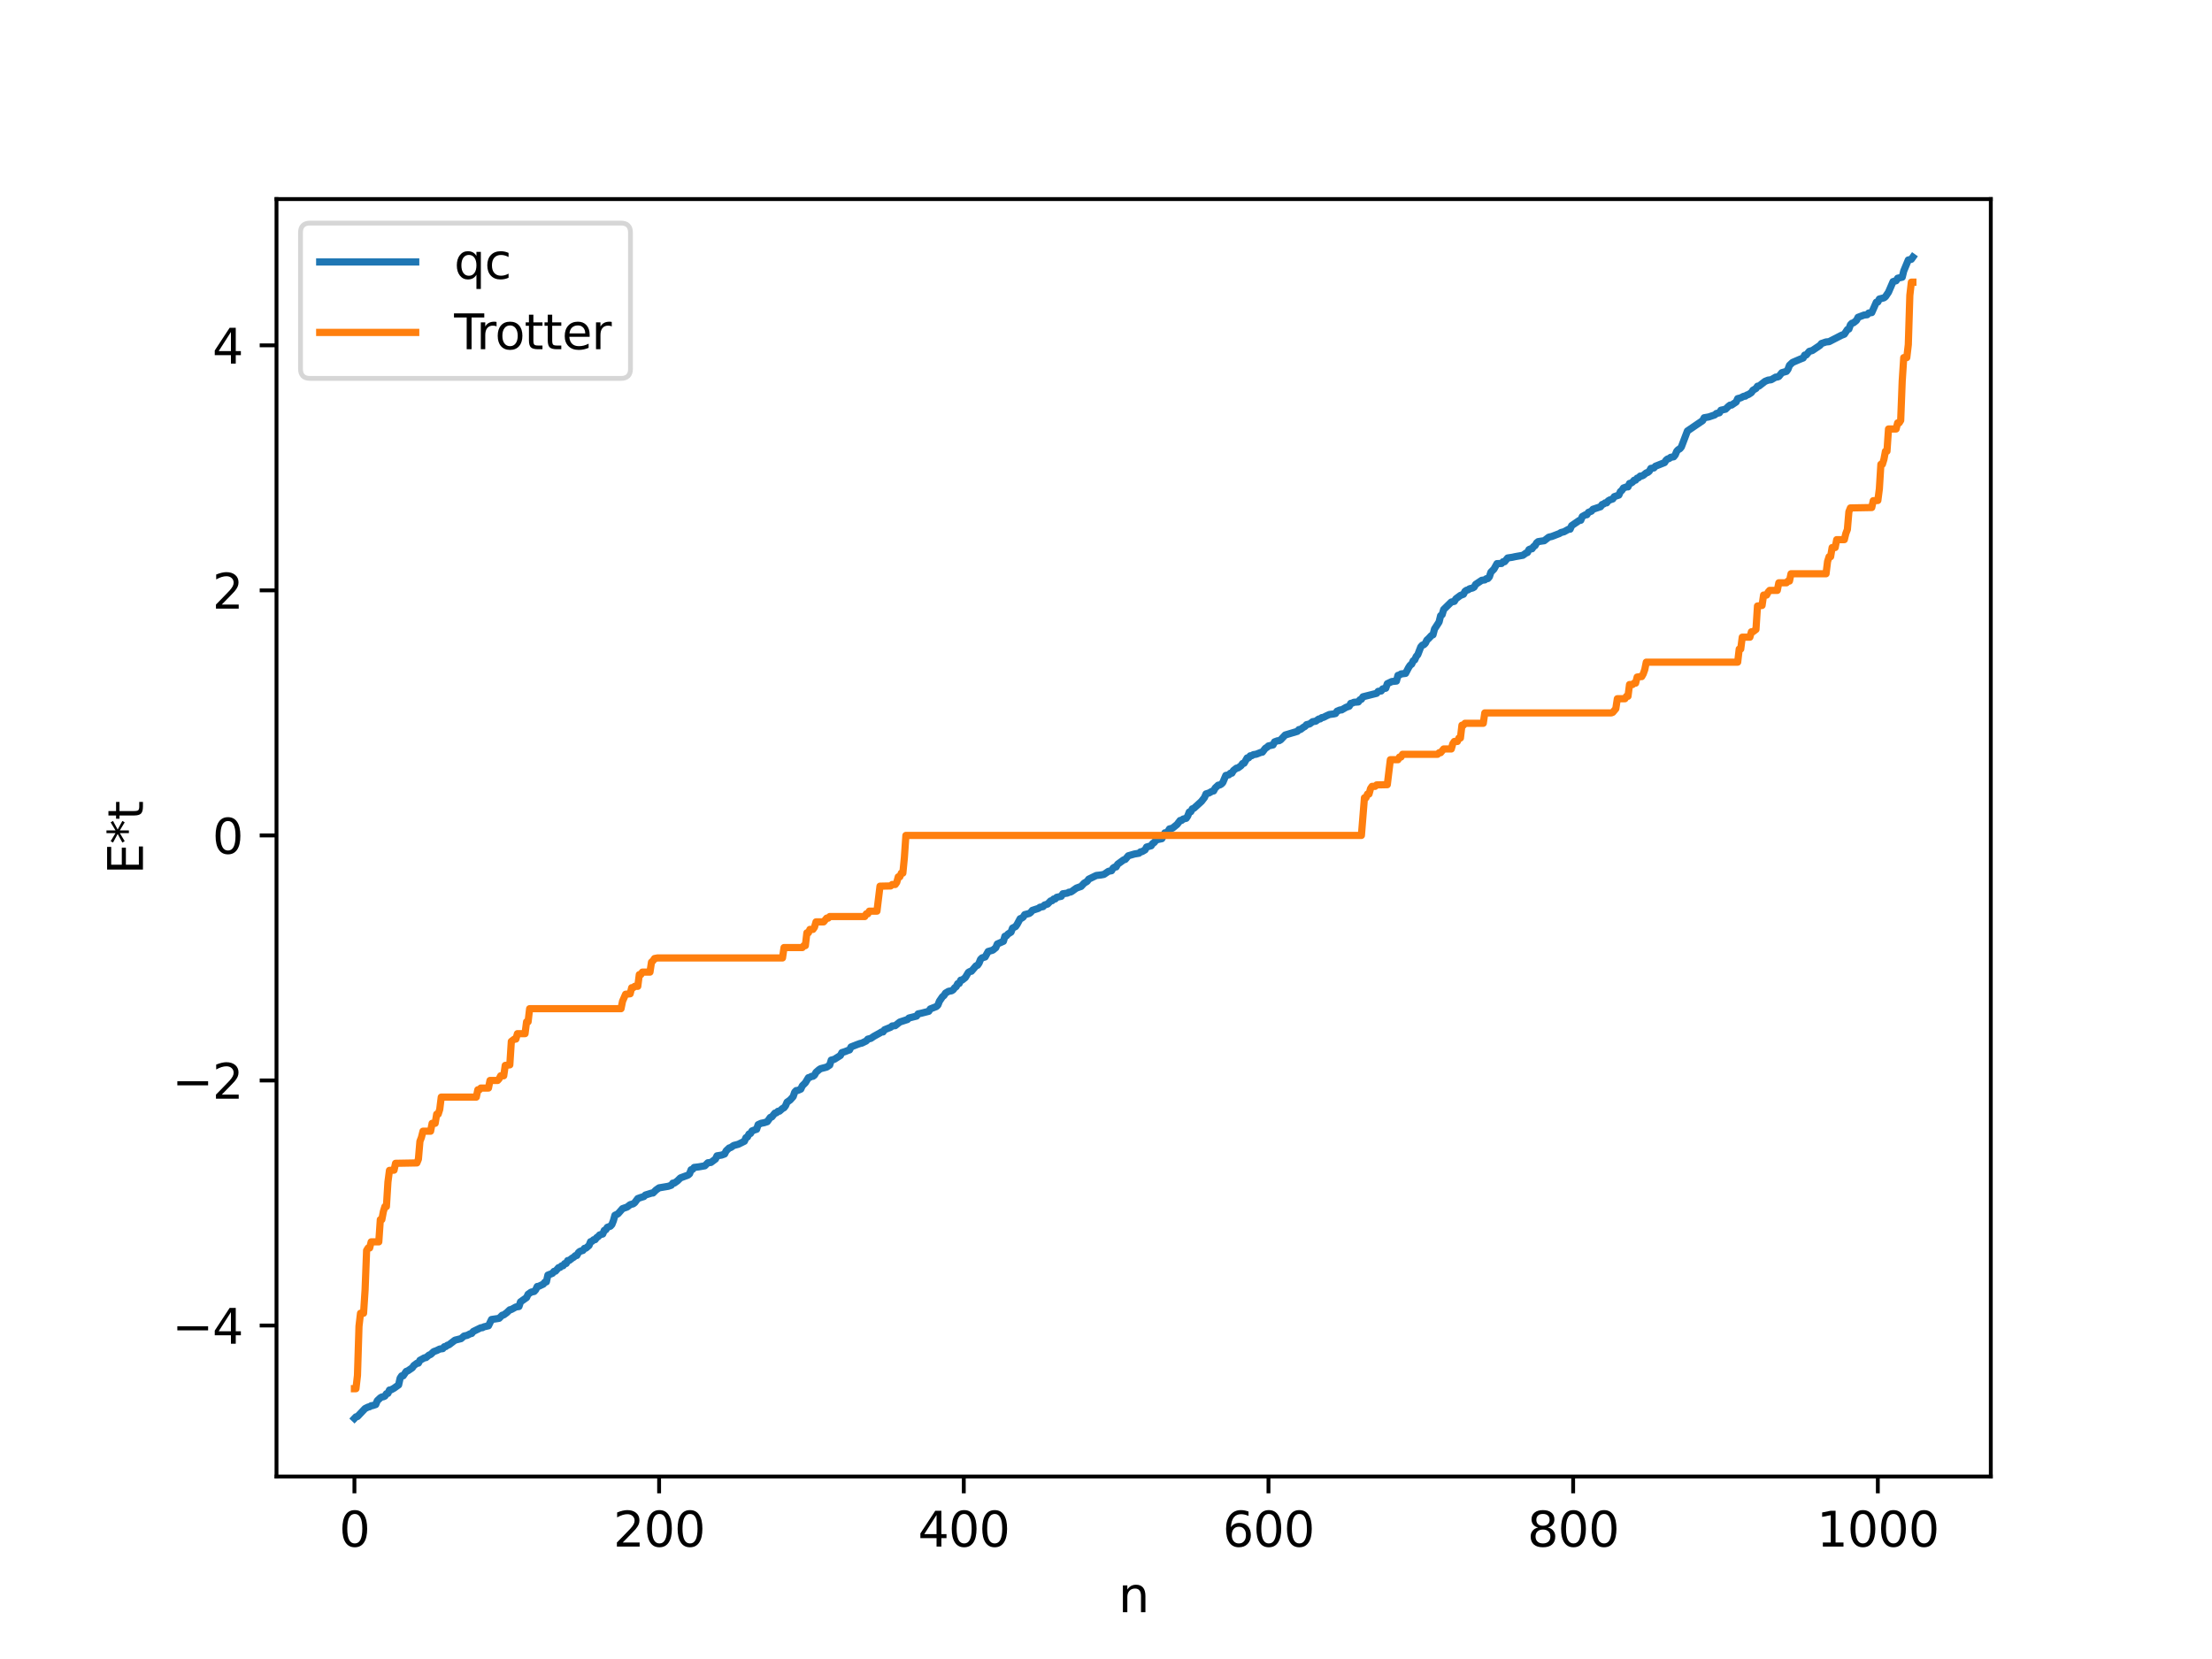 <?xml version="1.0" encoding="utf-8" standalone="no"?>
<!DOCTYPE svg PUBLIC "-//W3C//DTD SVG 1.1//EN"
  "http://www.w3.org/Graphics/SVG/1.1/DTD/svg11.dtd">
<svg xmlns:xlink="http://www.w3.org/1999/xlink" width="460.8pt" height="345.6pt" viewBox="0 0 460.8 345.6" xmlns="http://www.w3.org/2000/svg" version="1.1">
 <defs>
  <style type="text/css">*{stroke-linejoin: round; stroke-linecap: butt}</style>
 </defs>
 <g id="figure_1">
  <g id="patch_1">
   <path d="M 0 345.6 
L 460.8 345.6 
L 460.8 0 
L 0 0 
z
" style="fill: #ffffff"/>
  </g>
  <g id="axes_1">
   <g id="patch_2">
    <path d="M 57.6 307.584 
L 414.72 307.584 
L 414.72 41.472 
L 57.6 41.472 
z
" style="fill: #ffffff"/>
   </g>
   <g id="matplotlib.axis_1">
    <g id="xtick_1">
     <g id="line2d_1">
      <defs>
       <path id="md3eb823f29" d="M 0 0 
L 0 3.5 
" style="stroke: #000000; stroke-width: 0.8"/>
      </defs>
      <g>
       <use xlink:href="#md3eb823f29" x="73.833" y="307.584" style="stroke: #000000; stroke-width: 0.8"/>
      </g>
     </g>
     <g id="text_1">
      <!-- 0 -->
      <g transform="translate(70.651 322.182) scale(0.1 -0.1)">
       <defs>
        <path id="DejaVuSans-30" d="M 2034 4250 
Q 1547 4250 1301 3770 
Q 1056 3291 1056 2328 
Q 1056 1369 1301 889 
Q 1547 409 2034 409 
Q 2525 409 2770 889 
Q 3016 1369 3016 2328 
Q 3016 3291 2770 3770 
Q 2525 4250 2034 4250 
z
M 2034 4750 
Q 2819 4750 3233 4129 
Q 3647 3509 3647 2328 
Q 3647 1150 3233 529 
Q 2819 -91 2034 -91 
Q 1250 -91 836 529 
Q 422 1150 422 2328 
Q 422 3509 836 4129 
Q 1250 4750 2034 4750 
z
" transform="scale(0.016)"/>
       </defs>
       <use xlink:href="#DejaVuSans-30"/>
      </g>
     </g>
    </g>
    <g id="xtick_2">
     <g id="line2d_2">
      <g>
       <use xlink:href="#md3eb823f29" x="137.304" y="307.584" style="stroke: #000000; stroke-width: 0.8"/>
      </g>
     </g>
     <g id="text_2">
      <!-- 200 -->
      <g transform="translate(127.76 322.182) scale(0.1 -0.1)">
       <defs>
        <path id="DejaVuSans-32" d="M 1228 531 
L 3431 531 
L 3431 0 
L 469 0 
L 469 531 
Q 828 903 1448 1529 
Q 2069 2156 2228 2338 
Q 2531 2678 2651 2914 
Q 2772 3150 2772 3378 
Q 2772 3750 2511 3984 
Q 2250 4219 1831 4219 
Q 1534 4219 1204 4116 
Q 875 4013 500 3803 
L 500 4441 
Q 881 4594 1212 4672 
Q 1544 4750 1819 4750 
Q 2544 4750 2975 4387 
Q 3406 4025 3406 3419 
Q 3406 3131 3298 2873 
Q 3191 2616 2906 2266 
Q 2828 2175 2409 1742 
Q 1991 1309 1228 531 
z
" transform="scale(0.016)"/>
       </defs>
       <use xlink:href="#DejaVuSans-32"/>
       <use xlink:href="#DejaVuSans-30" x="63.623"/>
       <use xlink:href="#DejaVuSans-30" x="127.246"/>
      </g>
     </g>
    </g>
    <g id="xtick_3">
     <g id="line2d_3">
      <g>
       <use xlink:href="#md3eb823f29" x="200.775" y="307.584" style="stroke: #000000; stroke-width: 0.8"/>
      </g>
     </g>
     <g id="text_3">
      <!-- 400 -->
      <g transform="translate(191.231 322.182) scale(0.1 -0.1)">
       <defs>
        <path id="DejaVuSans-34" d="M 2419 4116 
L 825 1625 
L 2419 1625 
L 2419 4116 
z
M 2253 4666 
L 3047 4666 
L 3047 1625 
L 3713 1625 
L 3713 1100 
L 3047 1100 
L 3047 0 
L 2419 0 
L 2419 1100 
L 313 1100 
L 313 1709 
L 2253 4666 
z
" transform="scale(0.016)"/>
       </defs>
       <use xlink:href="#DejaVuSans-34"/>
       <use xlink:href="#DejaVuSans-30" x="63.623"/>
       <use xlink:href="#DejaVuSans-30" x="127.246"/>
      </g>
     </g>
    </g>
    <g id="xtick_4">
     <g id="line2d_4">
      <g>
       <use xlink:href="#md3eb823f29" x="264.246" y="307.584" style="stroke: #000000; stroke-width: 0.8"/>
      </g>
     </g>
     <g id="text_4">
      <!-- 600 -->
      <g transform="translate(254.702 322.182) scale(0.1 -0.1)">
       <defs>
        <path id="DejaVuSans-36" d="M 2113 2584 
Q 1688 2584 1439 2293 
Q 1191 2003 1191 1497 
Q 1191 994 1439 701 
Q 1688 409 2113 409 
Q 2538 409 2786 701 
Q 3034 994 3034 1497 
Q 3034 2003 2786 2293 
Q 2538 2584 2113 2584 
z
M 3366 4563 
L 3366 3988 
Q 3128 4100 2886 4159 
Q 2644 4219 2406 4219 
Q 1781 4219 1451 3797 
Q 1122 3375 1075 2522 
Q 1259 2794 1537 2939 
Q 1816 3084 2150 3084 
Q 2853 3084 3261 2657 
Q 3669 2231 3669 1497 
Q 3669 778 3244 343 
Q 2819 -91 2113 -91 
Q 1303 -91 875 529 
Q 447 1150 447 2328 
Q 447 3434 972 4092 
Q 1497 4750 2381 4750 
Q 2619 4750 2861 4703 
Q 3103 4656 3366 4563 
z
" transform="scale(0.016)"/>
       </defs>
       <use xlink:href="#DejaVuSans-36"/>
       <use xlink:href="#DejaVuSans-30" x="63.623"/>
       <use xlink:href="#DejaVuSans-30" x="127.246"/>
      </g>
     </g>
    </g>
    <g id="xtick_5">
     <g id="line2d_5">
      <g>
       <use xlink:href="#md3eb823f29" x="327.717" y="307.584" style="stroke: #000000; stroke-width: 0.8"/>
      </g>
     </g>
     <g id="text_5">
      <!-- 800 -->
      <g transform="translate(318.173 322.182) scale(0.1 -0.1)">
       <defs>
        <path id="DejaVuSans-38" d="M 2034 2216 
Q 1584 2216 1326 1975 
Q 1069 1734 1069 1313 
Q 1069 891 1326 650 
Q 1584 409 2034 409 
Q 2484 409 2743 651 
Q 3003 894 3003 1313 
Q 3003 1734 2745 1975 
Q 2488 2216 2034 2216 
z
M 1403 2484 
Q 997 2584 770 2862 
Q 544 3141 544 3541 
Q 544 4100 942 4425 
Q 1341 4750 2034 4750 
Q 2731 4750 3128 4425 
Q 3525 4100 3525 3541 
Q 3525 3141 3298 2862 
Q 3072 2584 2669 2484 
Q 3125 2378 3379 2068 
Q 3634 1759 3634 1313 
Q 3634 634 3220 271 
Q 2806 -91 2034 -91 
Q 1263 -91 848 271 
Q 434 634 434 1313 
Q 434 1759 690 2068 
Q 947 2378 1403 2484 
z
M 1172 3481 
Q 1172 3119 1398 2916 
Q 1625 2713 2034 2713 
Q 2441 2713 2670 2916 
Q 2900 3119 2900 3481 
Q 2900 3844 2670 4047 
Q 2441 4250 2034 4250 
Q 1625 4250 1398 4047 
Q 1172 3844 1172 3481 
z
" transform="scale(0.016)"/>
       </defs>
       <use xlink:href="#DejaVuSans-38"/>
       <use xlink:href="#DejaVuSans-30" x="63.623"/>
       <use xlink:href="#DejaVuSans-30" x="127.246"/>
      </g>
     </g>
    </g>
    <g id="xtick_6">
     <g id="line2d_6">
      <g>
       <use xlink:href="#md3eb823f29" x="391.188" y="307.584" style="stroke: #000000; stroke-width: 0.8"/>
      </g>
     </g>
     <g id="text_6">
      <!-- 1000 -->
      <g transform="translate(378.463 322.182) scale(0.1 -0.1)">
       <defs>
        <path id="DejaVuSans-31" d="M 794 531 
L 1825 531 
L 1825 4091 
L 703 3866 
L 703 4441 
L 1819 4666 
L 2450 4666 
L 2450 531 
L 3481 531 
L 3481 0 
L 794 0 
L 794 531 
z
" transform="scale(0.016)"/>
       </defs>
       <use xlink:href="#DejaVuSans-31"/>
       <use xlink:href="#DejaVuSans-30" x="63.623"/>
       <use xlink:href="#DejaVuSans-30" x="127.246"/>
       <use xlink:href="#DejaVuSans-30" x="190.869"/>
      </g>
     </g>
    </g>
    <g id="text_7">
     <!-- n -->
     <g transform="translate(232.991 335.861) scale(0.1 -0.1)">
      <defs>
       <path id="DejaVuSans-6e" d="M 3513 2113 
L 3513 0 
L 2938 0 
L 2938 2094 
Q 2938 2591 2744 2837 
Q 2550 3084 2163 3084 
Q 1697 3084 1428 2787 
Q 1159 2491 1159 1978 
L 1159 0 
L 581 0 
L 581 3500 
L 1159 3500 
L 1159 2956 
Q 1366 3272 1645 3428 
Q 1925 3584 2291 3584 
Q 2894 3584 3203 3211 
Q 3513 2838 3513 2113 
z
" transform="scale(0.016)"/>
      </defs>
      <use xlink:href="#DejaVuSans-6e"/>
     </g>
    </g>
   </g>
   <g id="matplotlib.axis_2">
    <g id="ytick_1">
     <g id="line2d_7">
      <defs>
       <path id="mb6eda4b73c" d="M 0 0 
L -3.5 0 
" style="stroke: #000000; stroke-width: 0.8"/>
      </defs>
      <g>
       <use xlink:href="#mb6eda4b73c" x="57.6" y="276.125" style="stroke: #000000; stroke-width: 0.8"/>
      </g>
     </g>
     <g id="text_8">
      <!-- −4 -->
      <g transform="translate(35.858 279.924) scale(0.1 -0.1)">
       <defs>
        <path id="DejaVuSans-2212" d="M 678 2272 
L 4684 2272 
L 4684 1741 
L 678 1741 
L 678 2272 
z
" transform="scale(0.016)"/>
       </defs>
       <use xlink:href="#DejaVuSans-2212"/>
       <use xlink:href="#DejaVuSans-34" x="83.789"/>
      </g>
     </g>
    </g>
    <g id="ytick_2">
     <g id="line2d_8">
      <g>
       <use xlink:href="#mb6eda4b73c" x="57.6" y="225.08" style="stroke: #000000; stroke-width: 0.8"/>
      </g>
     </g>
     <g id="text_9">
      <!-- −2 -->
      <g transform="translate(35.858 228.879) scale(0.1 -0.1)">
       <use xlink:href="#DejaVuSans-2212"/>
       <use xlink:href="#DejaVuSans-32" x="83.789"/>
      </g>
     </g>
    </g>
    <g id="ytick_3">
     <g id="line2d_9">
      <g>
       <use xlink:href="#mb6eda4b73c" x="57.6" y="174.035" style="stroke: #000000; stroke-width: 0.8"/>
      </g>
     </g>
     <g id="text_10">
      <!-- 0 -->
      <g transform="translate(44.237 177.834) scale(0.1 -0.1)">
       <use xlink:href="#DejaVuSans-30"/>
      </g>
     </g>
    </g>
    <g id="ytick_4">
     <g id="line2d_10">
      <g>
       <use xlink:href="#mb6eda4b73c" x="57.6" y="122.989" style="stroke: #000000; stroke-width: 0.8"/>
      </g>
     </g>
     <g id="text_11">
      <!-- 2 -->
      <g transform="translate(44.237 126.789) scale(0.1 -0.1)">
       <use xlink:href="#DejaVuSans-32"/>
      </g>
     </g>
    </g>
    <g id="ytick_5">
     <g id="line2d_11">
      <g>
       <use xlink:href="#mb6eda4b73c" x="57.6" y="71.944" style="stroke: #000000; stroke-width: 0.8"/>
      </g>
     </g>
     <g id="text_12">
      <!-- 4 -->
      <g transform="translate(44.237 75.744) scale(0.1 -0.1)">
       <use xlink:href="#DejaVuSans-34"/>
      </g>
     </g>
    </g>
    <g id="text_13">
     <!-- E*t -->
     <g transform="translate(29.778 182.148) rotate(-90) scale(0.1 -0.1)">
      <defs>
       <path id="DejaVuSans-45" d="M 628 4666 
L 3578 4666 
L 3578 4134 
L 1259 4134 
L 1259 2753 
L 3481 2753 
L 3481 2222 
L 1259 2222 
L 1259 531 
L 3634 531 
L 3634 0 
L 628 0 
L 628 4666 
z
" transform="scale(0.016)"/>
       <path id="DejaVuSans-2a" d="M 3009 3897 
L 1888 3291 
L 3009 2681 
L 2828 2375 
L 1778 3009 
L 1778 1831 
L 1422 1831 
L 1422 3009 
L 372 2375 
L 191 2681 
L 1313 3291 
L 191 3897 
L 372 4206 
L 1422 3572 
L 1422 4750 
L 1778 4750 
L 1778 3572 
L 2828 4206 
L 3009 3897 
z
" transform="scale(0.016)"/>
       <path id="DejaVuSans-74" d="M 1172 4494 
L 1172 3500 
L 2356 3500 
L 2356 3053 
L 1172 3053 
L 1172 1153 
Q 1172 725 1289 603 
Q 1406 481 1766 481 
L 2356 481 
L 2356 0 
L 1766 0 
Q 1100 0 847 248 
Q 594 497 594 1153 
L 594 3053 
L 172 3053 
L 172 3500 
L 594 3500 
L 594 4494 
L 1172 4494 
z
" transform="scale(0.016)"/>
      </defs>
      <use xlink:href="#DejaVuSans-45"/>
      <use xlink:href="#DejaVuSans-2a" x="63.184"/>
      <use xlink:href="#DejaVuSans-74" x="113.184"/>
     </g>
    </g>
   </g>
   <g id="line2d_12">
    <path d="M 73.833 295.488 
L 74.15 295.158 
L 74.467 295.091 
L 76.054 293.421 
L 76.689 293.114 
L 77.006 293.047 
L 77.324 292.836 
L 77.641 292.805 
L 78.276 292.59 
L 78.593 291.799 
L 79.228 291.201 
L 79.545 291.012 
L 79.862 290.974 
L 80.18 290.825 
L 80.497 290.337 
L 80.815 290.263 
L 81.132 289.568 
L 81.449 289.536 
L 82.084 289.184 
L 83.036 288.504 
L 83.353 287.098 
L 83.671 286.617 
L 83.988 286.608 
L 84.623 285.688 
L 84.94 285.58 
L 85.892 284.933 
L 86.21 284.467 
L 86.844 284 
L 87.162 283.964 
L 87.479 283.372 
L 88.431 282.853 
L 88.748 282.81 
L 89.383 282.281 
L 89.7 282.17 
L 90.335 281.575 
L 90.97 281.34 
L 91.605 281.027 
L 92.239 280.945 
L 92.557 280.548 
L 92.874 280.507 
L 93.191 280.237 
L 93.509 280.155 
L 94.778 279.182 
L 96.048 278.861 
L 96.682 278.313 
L 97.317 278.178 
L 97.952 277.848 
L 98.269 277.782 
L 98.586 277.373 
L 100.173 276.59 
L 100.491 276.585 
L 100.808 276.405 
L 101.76 276.185 
L 102.395 274.874 
L 103.664 274.682 
L 103.981 274.627 
L 104.616 273.984 
L 104.934 273.919 
L 105.568 273.453 
L 106.203 272.852 
L 106.52 272.789 
L 107.472 272.264 
L 108.107 272.172 
L 108.424 271.208 
L 109.694 270.305 
L 110.011 269.622 
L 110.646 269.171 
L 111.281 269.033 
L 111.598 268.679 
L 111.915 268 
L 112.233 267.959 
L 113.185 267.506 
L 113.502 267.098 
L 113.82 267.036 
L 114.137 265.625 
L 115.089 265.252 
L 115.406 264.852 
L 115.724 264.806 
L 116.358 264.08 
L 116.676 264.022 
L 116.993 263.707 
L 117.31 263.675 
L 117.628 263.233 
L 117.945 263.204 
L 118.262 262.6 
L 118.58 262.571 
L 119.215 262.079 
L 119.532 261.895 
L 119.849 261.581 
L 120.167 261.534 
L 120.484 260.965 
L 120.801 260.683 
L 121.436 260.486 
L 121.753 260.058 
L 122.071 260.002 
L 122.705 259.458 
L 123.023 258.665 
L 123.34 258.588 
L 123.658 258.267 
L 123.975 258.242 
L 124.292 257.812 
L 124.61 257.61 
L 124.927 257.25 
L 125.562 257.067 
L 125.879 256.316 
L 126.196 256.184 
L 126.514 255.673 
L 127.148 255.439 
L 127.466 255.098 
L 127.783 254.288 
L 128.1 253.163 
L 128.735 252.859 
L 129.687 251.78 
L 130.639 251.449 
L 131.274 250.952 
L 131.909 250.779 
L 132.226 250.529 
L 132.861 249.684 
L 133.496 249.455 
L 134.13 249.263 
L 134.448 248.944 
L 135.717 248.55 
L 136.034 248.52 
L 136.669 247.896 
L 137.304 247.449 
L 139.208 247.126 
L 139.843 246.905 
L 140.16 246.468 
L 140.477 246.453 
L 141.112 246.009 
L 141.747 245.38 
L 143.334 244.792 
L 143.651 244.515 
L 143.968 243.674 
L 144.286 243.599 
L 144.603 243.196 
L 145.555 243.081 
L 146.824 242.86 
L 147.459 242.227 
L 148.094 242.161 
L 149.046 241.452 
L 149.363 240.781 
L 150.315 240.626 
L 150.95 240.398 
L 151.267 239.748 
L 151.902 239.147 
L 152.22 239.058 
L 152.854 238.62 
L 153.806 238.372 
L 155.076 237.741 
L 155.393 236.997 
L 155.71 236.86 
L 156.028 236.241 
L 156.345 236.127 
L 156.662 235.592 
L 157.297 235.347 
L 157.615 235.256 
L 157.932 234.283 
L 158.567 233.998 
L 159.201 233.874 
L 159.836 233.668 
L 160.471 232.779 
L 160.788 232.67 
L 161.423 231.881 
L 161.74 231.823 
L 162.058 231.504 
L 162.375 231.479 
L 163.01 230.924 
L 163.327 230.765 
L 163.644 230.342 
L 163.962 229.599 
L 164.596 229.15 
L 165.231 228.445 
L 165.548 227.515 
L 165.866 227.184 
L 166.183 227.16 
L 166.818 226.885 
L 167.135 226.197 
L 167.77 225.561 
L 168.405 224.501 
L 168.722 224.426 
L 169.039 224.233 
L 169.357 224.208 
L 169.674 223.973 
L 169.991 223.385 
L 170.626 222.832 
L 170.943 222.627 
L 172.213 222.294 
L 172.848 221.871 
L 173.165 220.835 
L 173.8 220.674 
L 175.069 219.874 
L 175.386 219.272 
L 176.021 219.073 
L 176.656 218.822 
L 176.973 218.717 
L 177.291 218.092 
L 178.56 217.596 
L 179.195 217.366 
L 179.512 217.313 
L 180.464 216.847 
L 180.781 216.471 
L 181.416 216.313 
L 182.051 215.882 
L 182.686 215.53 
L 183.32 215.179 
L 183.638 214.975 
L 183.955 214.97 
L 184.272 214.512 
L 185.542 214 
L 185.859 213.727 
L 186.494 213.663 
L 187.446 212.906 
L 189.033 212.388 
L 189.35 212.071 
L 190.937 211.673 
L 191.254 211.212 
L 191.889 211.082 
L 193.476 210.674 
L 193.793 210.181 
L 195.062 209.684 
L 195.38 209.381 
L 195.697 208.565 
L 196.332 207.638 
L 196.649 207.388 
L 196.967 206.884 
L 197.601 206.508 
L 198.236 206.399 
L 198.553 206.195 
L 198.871 205.769 
L 199.188 205.541 
L 199.505 204.923 
L 199.823 204.869 
L 200.14 204.181 
L 200.458 204.15 
L 201.092 203.645 
L 201.727 202.576 
L 202.044 202.38 
L 202.362 202.331 
L 203.314 201.213 
L 203.631 201.087 
L 203.948 200.64 
L 204.266 199.85 
L 204.583 199.544 
L 205.218 199.351 
L 205.853 198.212 
L 206.805 197.941 
L 207.439 197.422 
L 207.757 196.651 
L 209.026 196.092 
L 209.343 195.033 
L 209.661 194.948 
L 209.978 194.574 
L 210.613 194.178 
L 210.93 193.339 
L 211.565 193.017 
L 211.882 192.56 
L 212.517 191.379 
L 212.834 191.27 
L 213.152 191.042 
L 213.469 190.535 
L 214.421 190.288 
L 214.739 190.051 
L 215.056 189.648 
L 216.325 189.231 
L 216.643 188.992 
L 217.277 188.87 
L 217.595 188.53 
L 218.229 188.331 
L 218.864 187.677 
L 219.181 187.63 
L 219.499 187.278 
L 219.816 187.27 
L 220.134 186.923 
L 221.086 186.714 
L 221.403 186.189 
L 222.355 186.054 
L 222.672 185.862 
L 222.99 185.843 
L 223.307 185.675 
L 223.942 185.215 
L 224.259 184.998 
L 224.894 184.77 
L 225.211 184.659 
L 225.846 183.976 
L 226.481 183.6 
L 226.798 183.147 
L 228.385 182.375 
L 229.337 182.271 
L 229.972 182.154 
L 230.924 181.504 
L 231.558 181.386 
L 231.876 180.839 
L 232.193 180.631 
L 232.51 180.599 
L 232.828 180.031 
L 234.097 179.112 
L 234.415 179.032 
L 235.049 178.275 
L 236.319 177.904 
L 237.271 177.744 
L 237.588 177.455 
L 237.905 177.412 
L 238.54 177.039 
L 238.858 176.45 
L 239.81 176.187 
L 240.127 175.705 
L 240.444 175.512 
L 240.762 175.102 
L 241.079 174.912 
L 242.031 174.715 
L 242.666 173.49 
L 242.983 173.483 
L 243.3 173.214 
L 243.618 172.679 
L 244.253 172.521 
L 245.205 171.748 
L 245.839 170.919 
L 246.157 170.903 
L 246.474 170.625 
L 247.109 170.466 
L 247.426 169.989 
L 247.743 169.156 
L 248.061 169.1 
L 248.378 168.494 
L 248.696 168.392 
L 250.282 166.949 
L 250.917 166.132 
L 251.234 165.384 
L 251.869 165.186 
L 252.504 164.821 
L 252.821 164.768 
L 253.139 164.164 
L 253.773 163.568 
L 254.091 163.528 
L 254.408 163.351 
L 254.725 163.032 
L 255.36 161.537 
L 255.995 161.411 
L 256.312 161.074 
L 256.629 161.064 
L 256.947 160.516 
L 257.581 160.023 
L 257.899 159.968 
L 258.534 159.507 
L 258.851 159.056 
L 259.168 158.993 
L 259.803 157.892 
L 260.12 157.868 
L 260.438 157.451 
L 260.755 157.431 
L 261.072 157.215 
L 261.707 157.111 
L 262.659 156.735 
L 262.977 156.69 
L 263.611 155.861 
L 263.929 155.693 
L 264.246 155.388 
L 265.198 155.178 
L 265.515 154.545 
L 266.15 154.312 
L 266.467 154.299 
L 266.785 154.115 
L 267.737 153.112 
L 270.276 152.351 
L 270.593 151.982 
L 270.91 151.968 
L 271.545 151.492 
L 271.862 151.333 
L 272.18 150.959 
L 272.815 150.814 
L 273.449 150.342 
L 274.084 150.237 
L 274.719 149.785 
L 275.036 149.755 
L 275.353 149.495 
L 275.671 149.453 
L 276.305 149.129 
L 276.94 148.842 
L 277.892 148.717 
L 278.21 148.64 
L 278.527 148.158 
L 279.162 147.891 
L 279.479 147.888 
L 280.431 147.338 
L 281.066 147.121 
L 281.383 146.526 
L 281.7 146.482 
L 282.018 146.299 
L 282.97 146.224 
L 283.287 145.776 
L 283.605 145.67 
L 283.922 145.154 
L 286.778 144.431 
L 287.096 144.023 
L 287.73 143.944 
L 288.048 143.501 
L 288.682 143.366 
L 289 142.426 
L 289.952 141.975 
L 290.904 141.878 
L 291.221 140.69 
L 291.539 140.615 
L 291.856 140.398 
L 292.808 140.275 
L 293.443 139.064 
L 293.76 138.583 
L 294.077 138.353 
L 294.395 137.659 
L 294.712 137.464 
L 295.029 136.752 
L 295.347 136.39 
L 295.981 134.747 
L 296.299 134.396 
L 296.616 134.3 
L 296.934 133.986 
L 297.251 133.33 
L 297.568 133.062 
L 298.203 132.377 
L 298.52 132.241 
L 298.838 131.03 
L 299.472 130.062 
L 299.79 129.559 
L 300.107 128.257 
L 300.424 128.044 
L 300.742 126.972 
L 302.329 125.417 
L 302.963 125.276 
L 303.281 124.745 
L 304.233 124.037 
L 304.867 123.794 
L 305.185 123.188 
L 305.502 122.956 
L 305.82 122.886 
L 306.137 122.652 
L 306.772 122.489 
L 307.089 122.304 
L 307.406 121.736 
L 308.676 120.887 
L 309.31 120.805 
L 309.628 120.555 
L 309.945 120.527 
L 310.262 120.17 
L 310.58 119.197 
L 311.215 118.555 
L 311.849 117.414 
L 312.801 117.383 
L 313.119 117.018 
L 313.436 117.015 
L 314.071 116.238 
L 315.023 116.096 
L 315.658 115.955 
L 317.244 115.676 
L 317.879 115.222 
L 318.196 115.097 
L 318.514 114.489 
L 318.831 114.344 
L 319.148 114.323 
L 319.466 113.862 
L 319.783 113.662 
L 320.1 113.096 
L 320.418 112.837 
L 321.053 112.732 
L 321.687 112.643 
L 322.639 111.9 
L 323.274 111.755 
L 324.861 111.144 
L 325.178 110.934 
L 325.813 110.775 
L 326.765 110.248 
L 327.082 110.239 
L 327.4 109.509 
L 328.986 108.418 
L 329.304 108.38 
L 329.621 107.607 
L 330.256 107.248 
L 330.573 107.228 
L 330.891 106.74 
L 331.525 106.48 
L 331.843 106.09 
L 333.429 105.558 
L 333.747 105.098 
L 334.064 105.006 
L 334.381 104.757 
L 334.699 104.754 
L 335.016 104.346 
L 335.334 104.154 
L 335.968 103.936 
L 336.286 103.46 
L 337.238 103.137 
L 337.555 102.407 
L 337.872 102.155 
L 338.19 101.658 
L 338.824 101.428 
L 339.142 101.425 
L 339.459 100.708 
L 339.777 100.639 
L 340.094 100.43 
L 340.411 100.048 
L 340.729 100.025 
L 341.046 99.609 
L 341.363 99.523 
L 341.681 99.178 
L 341.998 99.165 
L 342.315 99.021 
L 342.95 98.512 
L 343.267 98.414 
L 343.585 98.152 
L 343.902 97.577 
L 344.537 97.481 
L 344.854 97.124 
L 346.758 96.366 
L 347.076 95.857 
L 347.393 95.606 
L 347.71 95.527 
L 348.028 95.27 
L 348.662 95.156 
L 348.98 94.765 
L 349.297 93.996 
L 349.615 93.663 
L 349.932 93.499 
L 350.249 93.127 
L 351.519 89.782 
L 354.692 87.618 
L 355.01 87.026 
L 355.962 86.857 
L 357.231 86.428 
L 357.548 86.138 
L 358.183 85.99 
L 358.5 85.454 
L 359.453 85.247 
L 360.087 84.631 
L 360.405 84.393 
L 360.722 84.382 
L 361.674 83.74 
L 361.991 83.038 
L 362.626 82.878 
L 363.261 82.543 
L 363.578 82.529 
L 363.896 82.29 
L 364.213 82.199 
L 364.848 81.782 
L 365.165 81.296 
L 365.8 80.927 
L 366.117 80.454 
L 366.434 80.418 
L 367.704 79.437 
L 368.339 79.185 
L 368.973 79.106 
L 369.925 78.552 
L 370.243 78.549 
L 370.56 78.422 
L 371.195 77.637 
L 372.147 77.366 
L 372.464 76.943 
L 372.781 76.106 
L 373.416 75.506 
L 375.003 74.821 
L 375.638 74.574 
L 375.955 73.968 
L 376.272 73.946 
L 376.907 73.194 
L 377.542 73.02 
L 379.129 71.949 
L 379.446 71.557 
L 380.398 71.235 
L 381.033 71.175 
L 383.572 69.865 
L 384.206 69.619 
L 384.841 68.662 
L 385.158 68.545 
L 385.476 67.658 
L 385.793 67.34 
L 386.11 67.248 
L 386.745 66.74 
L 387.062 66.104 
L 388.332 65.625 
L 388.967 65.563 
L 389.284 65.21 
L 389.919 65.117 
L 390.871 62.959 
L 391.188 62.909 
L 391.505 62.287 
L 392.458 62.047 
L 392.775 61.803 
L 393.41 60.864 
L 394.362 58.659 
L 394.996 58.486 
L 395.314 57.959 
L 395.948 57.822 
L 396.266 57.747 
L 396.583 56.449 
L 397.535 54.158 
L 398.17 54.011 
L 398.487 53.568 
L 398.487 53.568 
" clip-path="url(#p164aa4c897)" style="fill: none; stroke: #1f77b4; stroke-width: 1.5; stroke-linecap: square"/>
   </g>
   <g id="line2d_13">
    <path d="M 73.833 289.29 
L 74.15 289.29 
L 74.467 286.527 
L 74.785 276.275 
L 75.102 273.572 
L 75.737 273.572 
L 76.054 268.702 
L 76.372 260.482 
L 76.689 259.977 
L 77.006 259.977 
L 77.324 258.705 
L 78.91 258.705 
L 79.228 254.068 
L 79.545 254.068 
L 79.862 252.389 
L 80.18 251.351 
L 80.497 251.351 
L 80.815 246.223 
L 81.132 243.809 
L 82.084 243.768 
L 82.401 242.339 
L 86.844 242.258 
L 87.162 241.476 
L 87.479 237.759 
L 87.796 236.938 
L 88.114 235.651 
L 89.7 235.651 
L 90.018 234.008 
L 90.653 234.008 
L 90.97 232.098 
L 91.287 232.098 
L 91.605 231.103 
L 91.922 228.545 
L 99.221 228.545 
L 99.539 227.02 
L 99.856 227.02 
L 100.173 226.66 
L 101.76 226.66 
L 102.077 225.08 
L 103.664 225.08 
L 103.981 224.723 
L 104.299 224.107 
L 104.934 224.107 
L 105.251 221.94 
L 106.203 221.831 
L 106.52 216.94 
L 107.155 216.457 
L 107.472 216.457 
L 107.79 215.331 
L 109.377 215.331 
L 109.694 212.859 
L 110.011 212.859 
L 110.329 210.129 
L 129.37 210.129 
L 129.687 208.577 
L 130.322 207.118 
L 131.274 207.025 
L 131.591 205.756 
L 131.909 205.756 
L 132.226 205.466 
L 132.861 205.466 
L 133.178 203.022 
L 133.496 203.022 
L 133.813 202.511 
L 135.4 202.511 
L 135.717 200.427 
L 136.034 200.146 
L 136.352 199.676 
L 136.986 199.557 
L 163.01 199.557 
L 163.327 197.395 
L 167.135 197.395 
L 167.453 196.999 
L 167.77 196.999 
L 168.087 194.323 
L 168.405 194.323 
L 168.722 193.608 
L 169.357 193.608 
L 169.674 193.147 
L 169.991 192.043 
L 171.578 192.043 
L 172.213 191.265 
L 172.53 191.265 
L 172.848 190.934 
L 180.147 190.934 
L 180.464 190.366 
L 180.781 190.366 
L 181.099 189.808 
L 182.686 189.808 
L 183.32 184.606 
L 185.542 184.56 
L 185.859 184.258 
L 186.494 184.258 
L 186.811 183.801 
L 187.129 182.657 
L 187.446 182.657 
L 187.763 181.882 
L 188.081 181.882 
L 188.398 178.648 
L 188.715 174.035 
L 283.605 174.035 
L 284.239 166.187 
L 284.557 166.187 
L 284.874 165.412 
L 285.191 165.412 
L 285.509 164.268 
L 285.826 163.811 
L 286.461 163.811 
L 286.778 163.509 
L 289 163.463 
L 289.634 158.261 
L 291.221 158.261 
L 291.539 157.703 
L 291.856 157.703 
L 292.173 157.135 
L 299.472 157.135 
L 299.79 156.804 
L 300.107 156.804 
L 300.742 156.026 
L 302.329 156.026 
L 302.646 154.922 
L 302.963 154.461 
L 303.598 154.461 
L 303.915 153.746 
L 304.233 153.746 
L 304.55 151.07 
L 304.867 151.07 
L 305.185 150.675 
L 308.993 150.675 
L 309.31 148.512 
L 335.651 148.512 
L 335.968 148.393 
L 336.603 147.642 
L 336.92 145.558 
L 338.507 145.558 
L 338.824 145.047 
L 339.142 145.047 
L 339.459 142.603 
L 340.094 142.603 
L 340.411 142.313 
L 340.729 142.313 
L 341.046 141.044 
L 341.681 140.951 
L 341.998 140.951 
L 342.315 140.386 
L 342.633 139.492 
L 342.95 137.94 
L 361.991 137.94 
L 362.309 135.21 
L 362.626 135.21 
L 362.943 132.738 
L 364.53 132.738 
L 364.848 131.612 
L 365.165 131.612 
L 365.8 131.129 
L 366.117 126.238 
L 367.069 126.129 
L 367.386 123.962 
L 368.021 123.962 
L 368.339 123.346 
L 368.656 122.989 
L 370.243 122.989 
L 370.56 121.409 
L 372.147 121.409 
L 372.464 121.049 
L 372.781 121.049 
L 373.099 119.524 
L 380.398 119.524 
L 380.715 116.966 
L 381.033 115.971 
L 381.35 115.971 
L 381.667 114.062 
L 382.302 114.062 
L 382.62 112.418 
L 384.206 112.418 
L 384.524 111.131 
L 384.841 110.31 
L 385.158 106.594 
L 385.476 105.811 
L 389.919 105.73 
L 390.236 104.302 
L 391.188 104.26 
L 391.505 101.846 
L 391.823 96.718 
L 392.14 96.718 
L 392.458 95.68 
L 392.775 94.002 
L 393.092 94.002 
L 393.41 89.364 
L 394.996 89.364 
L 395.314 88.092 
L 395.631 88.092 
L 395.948 87.587 
L 396.266 79.367 
L 396.583 74.497 
L 397.218 74.497 
L 397.535 71.794 
L 397.853 61.542 
L 398.17 58.779 
L 398.487 58.779 
L 398.487 58.779 
" clip-path="url(#p164aa4c897)" style="fill: none; stroke: #ff7f0e; stroke-width: 1.5; stroke-linecap: square"/>
   </g>
   <g id="patch_3">
    <path d="M 57.6 307.584 
L 57.6 41.472 
" style="fill: none; stroke: #000000; stroke-width: 0.8; stroke-linejoin: miter; stroke-linecap: square"/>
   </g>
   <g id="patch_4">
    <path d="M 414.72 307.584 
L 414.72 41.472 
" style="fill: none; stroke: #000000; stroke-width: 0.8; stroke-linejoin: miter; stroke-linecap: square"/>
   </g>
   <g id="patch_5">
    <path d="M 57.6 307.584 
L 414.72 307.584 
" style="fill: none; stroke: #000000; stroke-width: 0.8; stroke-linejoin: miter; stroke-linecap: square"/>
   </g>
   <g id="patch_6">
    <path d="M 57.6 41.472 
L 414.72 41.472 
" style="fill: none; stroke: #000000; stroke-width: 0.8; stroke-linejoin: miter; stroke-linecap: square"/>
   </g>
   <g id="legend_1">
    <g id="patch_7">
     <path d="M 64.6 78.828 
L 129.342 78.828 
Q 131.342 78.828 131.342 76.828 
L 131.342 48.472 
Q 131.342 46.472 129.342 46.472 
L 64.6 46.472 
Q 62.6 46.472 62.6 48.472 
L 62.6 76.828 
Q 62.6 78.828 64.6 78.828 
z
" style="fill: #ffffff; opacity: 0.8; stroke: #cccccc; stroke-linejoin: miter"/>
    </g>
    <g id="line2d_14">
     <path d="M 66.6 54.57 
L 76.6 54.57 
L 86.6 54.57 
" style="fill: none; stroke: #1f77b4; stroke-width: 1.5; stroke-linecap: square"/>
    </g>
    <g id="text_14">
     <!-- qc -->
     <g transform="translate(94.6 58.07) scale(0.1 -0.1)">
      <defs>
       <path id="DejaVuSans-71" d="M 947 1747 
Q 947 1113 1208 752 
Q 1469 391 1925 391 
Q 2381 391 2643 752 
Q 2906 1113 2906 1747 
Q 2906 2381 2643 2742 
Q 2381 3103 1925 3103 
Q 1469 3103 1208 2742 
Q 947 2381 947 1747 
z
M 2906 525 
Q 2725 213 2448 61 
Q 2172 -91 1784 -91 
Q 1150 -91 751 415 
Q 353 922 353 1747 
Q 353 2572 751 3078 
Q 1150 3584 1784 3584 
Q 2172 3584 2448 3432 
Q 2725 3281 2906 2969 
L 2906 3500 
L 3481 3500 
L 3481 -1331 
L 2906 -1331 
L 2906 525 
z
" transform="scale(0.016)"/>
       <path id="DejaVuSans-63" d="M 3122 3366 
L 3122 2828 
Q 2878 2963 2633 3030 
Q 2388 3097 2138 3097 
Q 1578 3097 1268 2742 
Q 959 2388 959 1747 
Q 959 1106 1268 751 
Q 1578 397 2138 397 
Q 2388 397 2633 464 
Q 2878 531 3122 666 
L 3122 134 
Q 2881 22 2623 -34 
Q 2366 -91 2075 -91 
Q 1284 -91 818 406 
Q 353 903 353 1747 
Q 353 2603 823 3093 
Q 1294 3584 2113 3584 
Q 2378 3584 2631 3529 
Q 2884 3475 3122 3366 
z
" transform="scale(0.016)"/>
      </defs>
      <use xlink:href="#DejaVuSans-71"/>
      <use xlink:href="#DejaVuSans-63" x="63.477"/>
     </g>
    </g>
    <g id="line2d_15">
     <path d="M 66.6 69.249 
L 76.6 69.249 
L 86.6 69.249 
" style="fill: none; stroke: #ff7f0e; stroke-width: 1.5; stroke-linecap: square"/>
    </g>
    <g id="text_15">
     <!-- Trotter -->
     <g transform="translate(94.6 72.749) scale(0.1 -0.1)">
      <defs>
       <path id="DejaVuSans-54" d="M -19 4666 
L 3928 4666 
L 3928 4134 
L 2272 4134 
L 2272 0 
L 1638 0 
L 1638 4134 
L -19 4134 
L -19 4666 
z
" transform="scale(0.016)"/>
       <path id="DejaVuSans-72" d="M 2631 2963 
Q 2534 3019 2420 3045 
Q 2306 3072 2169 3072 
Q 1681 3072 1420 2755 
Q 1159 2438 1159 1844 
L 1159 0 
L 581 0 
L 581 3500 
L 1159 3500 
L 1159 2956 
Q 1341 3275 1631 3429 
Q 1922 3584 2338 3584 
Q 2397 3584 2469 3576 
Q 2541 3569 2628 3553 
L 2631 2963 
z
" transform="scale(0.016)"/>
       <path id="DejaVuSans-6f" d="M 1959 3097 
Q 1497 3097 1228 2736 
Q 959 2375 959 1747 
Q 959 1119 1226 758 
Q 1494 397 1959 397 
Q 2419 397 2687 759 
Q 2956 1122 2956 1747 
Q 2956 2369 2687 2733 
Q 2419 3097 1959 3097 
z
M 1959 3584 
Q 2709 3584 3137 3096 
Q 3566 2609 3566 1747 
Q 3566 888 3137 398 
Q 2709 -91 1959 -91 
Q 1206 -91 779 398 
Q 353 888 353 1747 
Q 353 2609 779 3096 
Q 1206 3584 1959 3584 
z
" transform="scale(0.016)"/>
       <path id="DejaVuSans-65" d="M 3597 1894 
L 3597 1613 
L 953 1613 
Q 991 1019 1311 708 
Q 1631 397 2203 397 
Q 2534 397 2845 478 
Q 3156 559 3463 722 
L 3463 178 
Q 3153 47 2828 -22 
Q 2503 -91 2169 -91 
Q 1331 -91 842 396 
Q 353 884 353 1716 
Q 353 2575 817 3079 
Q 1281 3584 2069 3584 
Q 2775 3584 3186 3129 
Q 3597 2675 3597 1894 
z
M 3022 2063 
Q 3016 2534 2758 2815 
Q 2500 3097 2075 3097 
Q 1594 3097 1305 2825 
Q 1016 2553 972 2059 
L 3022 2063 
z
" transform="scale(0.016)"/>
      </defs>
      <use xlink:href="#DejaVuSans-54"/>
      <use xlink:href="#DejaVuSans-72" x="46.334"/>
      <use xlink:href="#DejaVuSans-6f" x="85.197"/>
      <use xlink:href="#DejaVuSans-74" x="146.379"/>
      <use xlink:href="#DejaVuSans-74" x="185.588"/>
      <use xlink:href="#DejaVuSans-65" x="224.797"/>
      <use xlink:href="#DejaVuSans-72" x="286.32"/>
     </g>
    </g>
   </g>
  </g>
 </g>
 <defs>
  <clipPath id="p164aa4c897">
   <rect x="57.6" y="41.472" width="357.12" height="266.112"/>
  </clipPath>
 </defs>
</svg>
